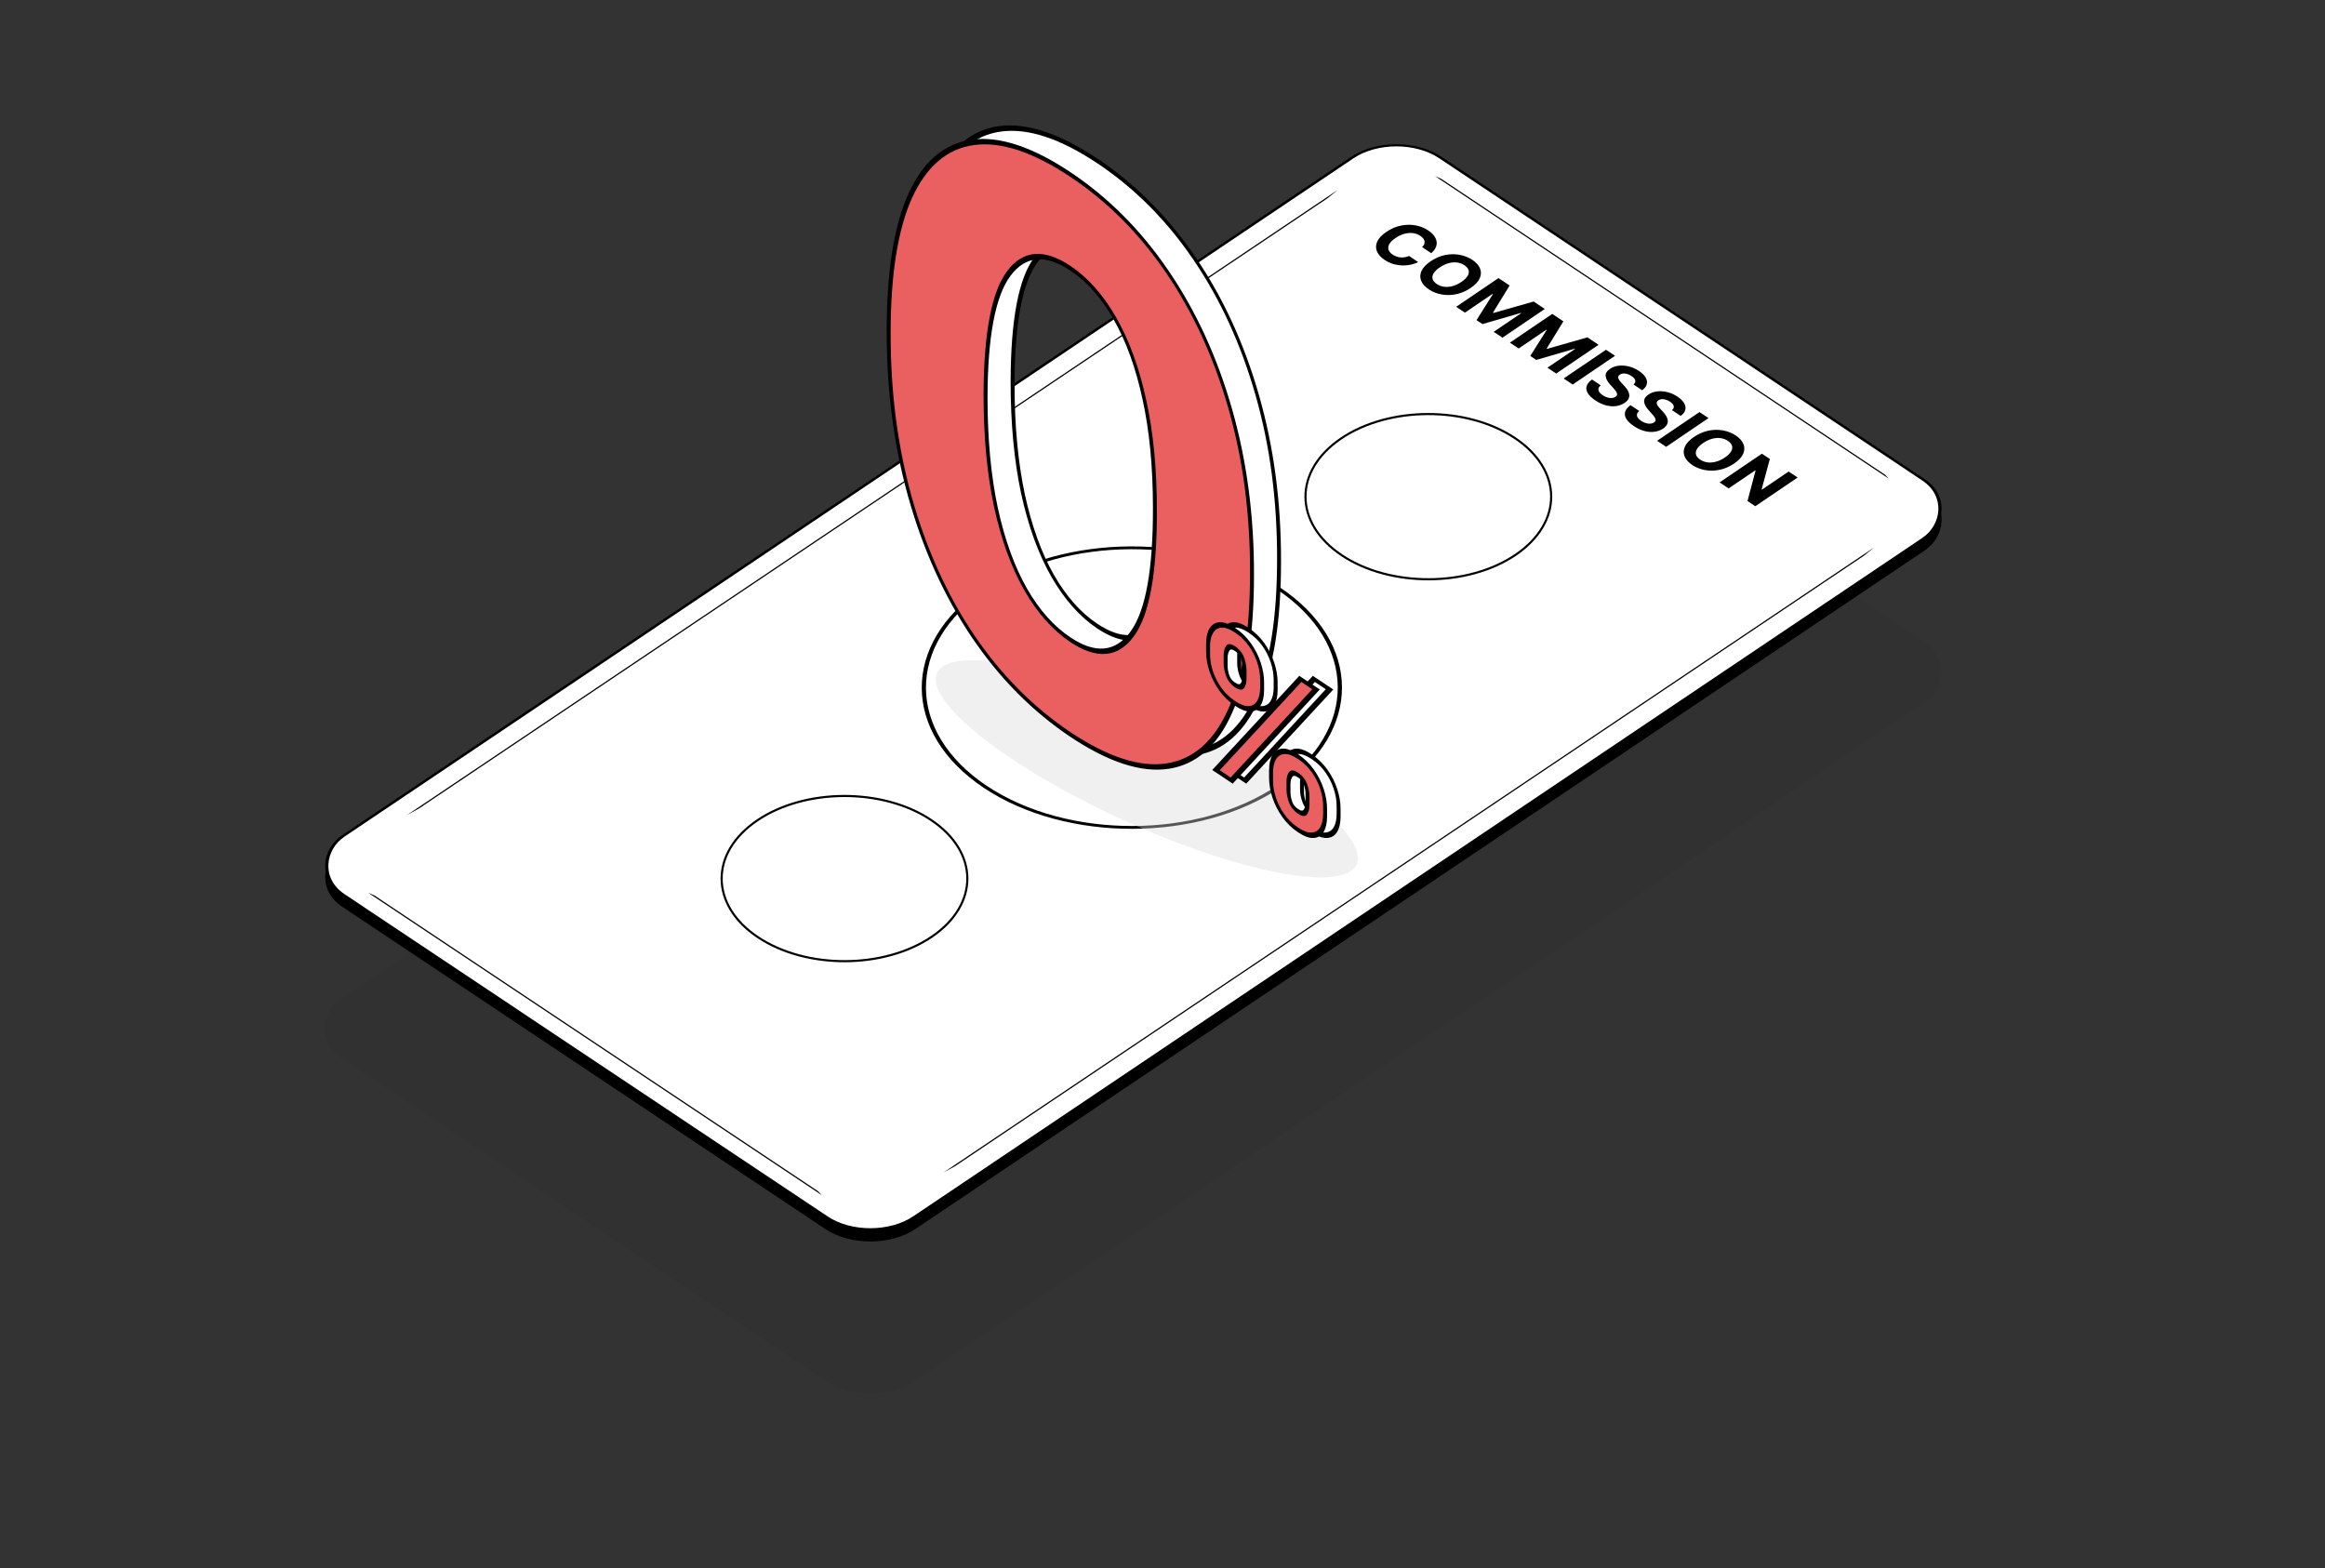 <svg width="344" height="232" viewBox="0 0 344 232" fill="none" xmlns="http://www.w3.org/2000/svg">
<rect x="0" y="0" width="344" height="232" fill="#333333" stroke="none"/>
<rect width="101.983" height="195.935" rx="8.03" transform="matrix(0.832 0.555 -0.83 0.558 206.578 42.813)" fill="black" fill-opacity="0.05"/>
<rect x="0" y="0.223" width="101.581" height="195.534" rx="7.829" transform="matrix(0.832 0.555 -0.83 0.558 206.764 20.468)" fill="black" stroke="black" stroke-width="0.402"/>
<rect x="0" y="0.223" width="101.581" height="195.534" rx="7.829" transform="matrix(0.832 0.555 -0.83 0.558 206.764 18.822)" fill="white" stroke="black" stroke-width="0.402"/>
<path d="M211.761 37.459L210.409 36.557C210.557 36.423 210.661 36.285 210.72 36.143C210.78 36 210.799 35.856 210.775 35.711C210.752 35.566 210.687 35.425 210.582 35.286C210.479 35.148 210.336 35.019 210.155 34.899C209.828 34.68 209.462 34.545 209.058 34.492C208.656 34.438 208.236 34.471 207.796 34.589C207.358 34.706 206.922 34.912 206.487 35.206C206.04 35.509 205.732 35.809 205.562 36.104C205.394 36.401 205.353 36.682 205.441 36.949C205.529 37.216 205.732 37.456 206.051 37.669C206.23 37.788 206.419 37.883 206.619 37.953C206.82 38.024 207.025 38.069 207.234 38.087C207.445 38.105 207.655 38.095 207.864 38.059C208.075 38.024 208.28 37.96 208.478 37.867L209.824 38.772C209.501 38.944 209.136 39.074 208.729 39.162C208.326 39.25 207.902 39.287 207.457 39.273C207.016 39.259 206.573 39.186 206.128 39.053C205.686 38.921 205.263 38.72 204.858 38.449C204.294 38.073 203.916 37.651 203.725 37.184C203.535 36.717 203.551 36.236 203.774 35.739C203.998 35.244 204.451 34.765 205.132 34.303C205.816 33.84 206.527 33.532 207.265 33.38C208.004 33.227 208.721 33.214 209.417 33.34C210.114 33.465 210.741 33.713 211.296 34.083C211.663 34.327 211.951 34.588 212.162 34.866C212.375 35.145 212.505 35.432 212.552 35.727C212.601 36.02 212.561 36.313 212.431 36.605C212.304 36.899 212.081 37.184 211.761 37.459ZM217.589 42.608C216.906 43.071 216.194 43.379 215.453 43.529C214.714 43.682 213.994 43.694 213.293 43.566C212.595 43.439 211.967 43.189 211.41 42.817C210.848 42.443 210.47 42.021 210.277 41.552C210.083 41.082 210.096 40.599 210.316 40.101C210.536 39.603 210.987 39.123 211.669 38.661C212.352 38.197 213.063 37.889 213.802 37.737C214.541 37.585 215.259 37.573 215.956 37.7C216.656 37.826 217.287 38.077 217.848 38.451C218.406 38.823 218.782 39.244 218.975 39.713C219.173 40.182 219.162 40.666 218.942 41.164C218.724 41.663 218.273 42.144 217.589 42.608ZM216.234 41.704C216.677 41.404 216.983 41.106 217.154 40.811C217.326 40.517 217.37 40.237 217.287 39.97C217.203 39.703 216.999 39.461 216.676 39.246C216.353 39.031 215.993 38.896 215.595 38.842C215.197 38.788 214.779 38.819 214.341 38.936C213.906 39.055 213.467 39.264 213.024 39.564C212.581 39.864 212.274 40.161 212.101 40.455C211.931 40.751 211.888 41.032 211.972 41.299C212.055 41.566 212.259 41.807 212.582 42.023C212.905 42.238 213.265 42.373 213.663 42.427C214.061 42.481 214.478 42.449 214.914 42.33C215.351 42.213 215.792 42.005 216.234 41.704ZM221.713 41.143L223.362 42.242L220.892 46.258L220.966 46.307L226.918 44.613L228.566 45.712L222.299 49.962L221.002 49.097L225.082 46.331L225.029 46.296L219.344 47.951L218.462 47.362L220.889 43.516L220.837 43.481L216.742 46.257L215.446 45.393L221.713 41.143ZM229.667 46.446L231.316 47.545L228.846 51.561L228.92 51.61L234.872 49.916L236.52 51.014L230.253 55.264L228.957 54.4L233.036 51.634L232.983 51.599L227.299 53.254L226.416 52.665L228.844 48.819L228.791 48.783L224.697 51.56L223.4 50.696L229.667 46.446ZM238.958 52.64L232.691 56.89L231.354 55.999L237.622 51.749L238.958 52.64ZM241.685 56.882C241.907 56.698 241.993 56.497 241.943 56.279C241.892 56.062 241.706 55.846 241.385 55.632C241.167 55.487 240.952 55.385 240.741 55.326C240.531 55.266 240.334 55.245 240.147 55.264C239.963 55.283 239.803 55.339 239.669 55.43C239.552 55.504 239.478 55.586 239.446 55.677C239.416 55.769 239.416 55.867 239.448 55.97C239.481 56.072 239.536 56.179 239.613 56.29C239.691 56.4 239.784 56.511 239.892 56.624L240.325 57.094C240.54 57.319 240.711 57.544 240.84 57.766C240.968 57.989 241.042 58.207 241.062 58.421C241.082 58.634 241.037 58.84 240.928 59.039C240.82 59.239 240.637 59.428 240.378 59.607C239.992 59.866 239.561 60.025 239.084 60.086C238.611 60.146 238.114 60.107 237.593 59.968C237.075 59.829 236.559 59.588 236.045 59.245C235.535 58.905 235.168 58.556 234.944 58.198C234.722 57.842 234.658 57.49 234.75 57.143C234.846 56.795 235.114 56.465 235.555 56.153L236.848 57.015C236.652 57.167 236.538 57.327 236.504 57.493C236.474 57.66 236.514 57.828 236.624 57.997C236.738 58.166 236.91 58.328 237.14 58.481C237.367 58.632 237.596 58.741 237.828 58.808C238.062 58.876 238.283 58.902 238.492 58.885C238.701 58.868 238.881 58.808 239.032 58.706C239.173 58.61 239.249 58.502 239.261 58.38C239.274 58.261 239.234 58.124 239.141 57.972C239.05 57.82 238.917 57.649 238.741 57.458L238.224 56.883C237.82 56.441 237.6 56.024 237.565 55.633C237.529 55.241 237.744 54.889 238.209 54.577C238.587 54.318 239.02 54.161 239.51 54.106C240.001 54.052 240.507 54.092 241.029 54.226C241.55 54.359 242.041 54.58 242.502 54.887C242.971 55.2 243.301 55.527 243.492 55.868C243.685 56.211 243.737 56.543 243.649 56.866C243.561 57.188 243.333 57.478 242.966 57.736L241.685 56.882ZM247.381 60.679C247.604 60.495 247.689 60.294 247.639 60.077C247.588 59.859 247.402 59.644 247.081 59.43C246.863 59.284 246.648 59.182 246.437 59.123C246.228 59.063 246.03 59.043 245.843 59.061C245.659 59.081 245.5 59.136 245.365 59.228C245.249 59.301 245.174 59.383 245.142 59.474C245.112 59.567 245.113 59.664 245.144 59.768C245.177 59.87 245.232 59.976 245.309 60.088C245.388 60.198 245.481 60.309 245.588 60.422L246.021 60.892C246.236 61.117 246.407 61.341 246.536 61.564C246.664 61.787 246.738 62.005 246.758 62.218C246.778 62.432 246.733 62.638 246.624 62.837C246.517 63.037 246.333 63.226 246.074 63.404C245.689 63.663 245.257 63.823 244.78 63.883C244.307 63.944 243.81 63.905 243.289 63.766C242.772 63.627 242.256 63.385 241.741 63.042C241.231 62.702 240.864 62.353 240.64 61.996C240.419 61.639 240.354 61.288 240.446 60.94C240.542 60.593 240.81 60.263 241.251 59.95L242.544 60.812C242.349 60.965 242.234 61.124 242.2 61.291C242.17 61.458 242.21 61.626 242.32 61.795C242.434 61.964 242.606 62.125 242.837 62.279C243.063 62.43 243.292 62.539 243.524 62.605C243.758 62.674 243.98 62.699 244.189 62.682C244.397 62.665 244.577 62.605 244.728 62.503C244.869 62.407 244.945 62.299 244.957 62.178C244.97 62.058 244.93 61.922 244.837 61.769C244.746 61.618 244.613 61.447 244.437 61.256L243.92 60.68C243.516 60.238 243.296 59.821 243.261 59.43C243.225 59.039 243.44 58.687 243.906 58.374C244.283 58.115 244.716 57.959 245.206 57.904C245.697 57.85 246.204 57.89 246.725 58.023C247.246 58.157 247.737 58.377 248.198 58.684C248.668 58.997 248.998 59.324 249.188 59.666C249.381 60.008 249.433 60.341 249.345 60.663C249.257 60.986 249.03 61.276 248.662 61.533L247.381 60.679ZM252.787 61.859L246.52 66.109L245.183 65.218L251.45 60.968L252.787 61.859ZM256.563 68.59C255.879 69.053 255.167 69.361 254.426 69.512C253.688 69.664 252.967 69.676 252.266 69.549C251.568 69.421 250.941 69.171 250.383 68.8C249.821 68.425 249.443 68.003 249.25 67.534C249.056 67.065 249.07 66.581 249.29 66.083C249.51 65.585 249.961 65.105 250.642 64.643C251.325 64.18 252.037 63.872 252.775 63.719C253.514 63.567 254.232 63.555 254.93 63.682C255.629 63.809 256.26 64.059 256.822 64.433C257.379 64.805 257.755 65.226 257.949 65.695C258.146 66.164 258.135 66.648 257.915 67.146C257.697 67.645 257.246 68.127 256.563 68.59ZM255.208 67.687C255.65 67.386 255.957 67.089 256.127 66.793C256.299 66.499 256.344 66.219 256.26 65.952C256.176 65.685 255.973 65.444 255.65 65.228C255.327 65.013 254.966 64.878 254.568 64.824C254.17 64.77 253.753 64.802 253.315 64.919C252.879 65.037 252.44 65.246 251.997 65.546C251.554 65.847 251.247 66.144 251.075 66.438C250.904 66.733 250.861 67.014 250.945 67.281C251.029 67.548 251.232 67.789 251.555 68.005C251.878 68.22 252.239 68.355 252.637 68.409C253.034 68.463 253.451 68.431 253.887 68.312C254.325 68.195 254.765 67.987 255.208 67.687ZM265.974 70.65L259.707 74.9L258.553 74.131L259.747 69.622L259.7 69.591L255.756 72.266L254.419 71.375L260.687 67.125L261.86 67.907L260.647 72.399L260.702 72.436L264.644 69.763L265.974 70.65Z" fill="black"/>
<path fill-rule="evenodd" clip-rule="evenodd" d="M60.237 120.579L61.964 119.635L196.383 29.353L197.961 28.077L197.88 28.131L60.31 120.529L60.237 120.579Z" fill="black"/>
<path fill-rule="evenodd" clip-rule="evenodd" d="M139.588 173.48L141.316 172.537L275.734 82.255L277.312 80.979L277.232 81.033L139.661 173.431L139.588 173.48Z" fill="black"/>
<path fill-rule="evenodd" clip-rule="evenodd" d="M279.621 70.712L279.46 70.82L279.461 70.821L279.622 70.712L279.621 70.712ZM279.457 70.818L279.38 70.767L212.393 26.109L212.312 26.055L213.26 26.471L278.91 70.238L279.457 70.818Z" fill="black"/>
<path fill-rule="evenodd" clip-rule="evenodd" d="M121.762 176.728L121.601 176.837L121.601 176.837L121.763 176.729L121.762 176.728ZM121.596 176.834L121.52 176.783L54.534 132.126L54.453 132.072L55.401 132.488L121.05 176.254L121.596 176.834Z" fill="black"/>
<path d="M224.24 82.089C217.173 86.882 205.664 86.914 198.534 82.161C191.405 77.408 191.355 69.67 198.423 64.877C205.49 60.085 216.999 60.053 224.129 64.805C231.258 69.558 231.308 77.296 224.24 82.089Z" fill="white" stroke="black" stroke-width="0.313"/>
<circle cx="26.5" cy="26.5" r="26.235" transform="matrix(0.833 0.555 -0.826 0.56 167.281 72.188)" fill="white" stroke="black" stroke-width="0.53"/>
<ellipse cx="33.91" cy="9.09" rx="33.91" ry="9.09" transform="matrix(0.899 0.439 -0.743 0.665 145.953 92.808)" fill="#D9D9D9" fill-opacity="0.4"/>
<path d="M137.858 138.597C130.79 143.389 119.281 143.422 112.151 138.669C105.022 133.916 104.972 126.178 112.04 121.385C119.108 116.592 130.617 116.56 137.746 121.313C144.875 126.066 144.925 133.804 137.858 138.597Z" fill="white" stroke="black" stroke-width="0.313"/>
<path d="M162.365 106.668C156.775 102.915 151.965 98.055 147.934 92.087C143.926 86.133 140.838 79.322 138.671 71.653C136.526 63.999 135.465 55.804 135.486 47.069C135.486 38.345 136.559 31.625 138.704 26.909C140.871 22.208 143.958 19.592 147.967 19.061C151.997 18.519 156.797 20.104 162.365 23.817C167.934 27.529 172.723 32.336 176.731 38.237C180.761 44.154 183.86 50.907 186.027 58.497C188.194 66.061 189.266 74.198 189.244 82.908C189.244 91.684 188.161 98.462 185.994 103.241C183.849 108.035 180.772 110.736 176.764 111.345C172.755 111.954 167.956 110.395 162.365 106.668ZM162.365 92.645C166.179 95.187 169.223 94.912 171.498 91.819C173.774 88.727 174.9 82.564 174.879 73.331C174.879 67.263 174.359 61.864 173.319 57.134C172.3 52.419 170.848 48.417 168.963 45.129C167.1 41.856 164.901 39.374 162.365 37.684C158.573 35.156 155.54 35.412 153.265 38.453C150.99 41.493 149.841 47.55 149.82 56.624C149.82 62.77 150.329 68.24 151.347 73.034C152.387 77.816 153.85 81.863 155.735 85.177C157.62 88.466 159.83 90.954 162.365 92.645Z" fill="white"/>
<path d="M162.365 106.668L162.364 107.017L162.365 107.018V106.668ZM147.934 92.087L147.771 92.266L147.771 92.267L147.934 92.087ZM138.671 71.653L138.402 71.608L138.403 71.609L138.671 71.653ZM135.486 47.069L135.777 47.264V47.263L135.486 47.069ZM138.704 26.909L138.436 26.594L138.435 26.595L138.704 26.909ZM147.967 19.061L148.128 19.46L148.129 19.46L147.967 19.061ZM176.731 38.237L176.569 38.42L176.57 38.421L176.731 38.237ZM186.027 58.497L185.759 58.455L185.759 58.455L186.027 58.497ZM189.244 82.908L188.953 82.713V82.714L189.244 82.908ZM185.994 103.241L185.726 102.927L185.725 102.928L185.994 103.241ZM176.764 111.345L176.928 111.744L176.764 111.345ZM171.498 91.819L171.749 92.165L171.498 91.819ZM174.879 73.331L174.587 73.136V73.137L174.879 73.331ZM173.319 57.134L173.04 57.05L173.04 57.052L173.319 57.134ZM168.963 45.129L168.768 45.258L168.769 45.26L168.963 45.129ZM153.265 38.453L153.015 38.106L153.265 38.453ZM149.82 56.624L149.528 56.429V56.43L149.82 56.624ZM151.347 73.034L151.068 72.947L151.069 72.95L151.347 73.034ZM155.735 85.177L155.539 85.306L155.541 85.308L155.735 85.177ZM162.366 106.319C156.825 102.599 152.073 97.793 148.098 91.906L147.771 92.267C151.856 98.317 156.725 103.231 162.364 107.017L162.366 106.319ZM148.098 91.906C144.143 86.032 141.089 79.301 138.94 71.697L138.403 71.609C140.588 79.342 143.708 86.233 147.771 92.266L148.098 91.906ZM138.94 71.699C136.814 64.111 135.756 55.967 135.777 47.264L135.195 46.874C135.173 55.642 136.239 63.888 138.402 71.608L138.94 71.699ZM135.777 47.263C135.777 38.572 136.846 31.898 138.972 27.224L138.435 26.595C136.271 31.352 135.195 38.118 135.195 46.875L135.777 47.263ZM138.972 27.225C141.12 22.564 144.174 19.984 148.128 19.46L147.806 18.662C143.743 19.2 140.621 21.852 138.436 26.594L138.972 27.225ZM148.129 19.46C152.104 18.925 156.845 20.486 162.365 24.166V23.466C156.748 19.722 151.89 18.113 147.805 18.662L148.129 19.46ZM162.365 24.166C167.885 27.846 172.616 32.6 176.569 38.42L176.893 38.055C172.83 32.072 167.983 27.211 162.365 23.466V24.166ZM176.57 38.421C180.546 44.258 183.611 50.931 185.759 58.455L186.295 58.539C184.109 50.883 180.977 44.049 176.893 38.054L176.57 38.421ZM185.759 58.455C187.906 65.952 188.975 74.036 188.953 82.713L189.536 83.103C189.557 74.36 188.481 66.171 186.295 58.539L185.759 58.455ZM188.953 82.714C188.953 91.457 187.874 98.189 185.726 102.927L186.263 103.555C188.448 98.735 189.536 91.911 189.536 83.102L188.953 82.714ZM185.725 102.928C183.598 107.681 180.555 110.346 176.6 110.947L176.928 111.744C180.99 111.127 184.1 108.389 186.263 103.554L185.725 102.928ZM176.6 110.947C172.647 111.547 167.906 110.012 162.365 106.318V107.018C168.005 110.778 172.864 112.361 176.928 111.744L176.6 110.947ZM162.365 92.995C166.301 95.618 169.432 95.314 171.749 92.165L171.248 91.474C169.015 94.509 166.057 94.756 162.365 92.295V92.995ZM171.749 92.165C174.064 89.018 175.192 82.78 175.17 73.524L174.587 73.137C174.609 82.347 173.483 88.435 171.248 91.474L171.749 92.165ZM175.17 73.525C175.17 67.436 174.648 61.998 173.597 57.216L173.04 57.052C174.069 61.73 174.587 67.09 174.587 73.136L175.17 73.525ZM173.597 57.218C172.569 52.458 171.095 48.377 169.158 44.998L168.769 45.26C170.602 48.457 172.031 52.38 173.04 57.05L173.597 57.218ZM169.159 45C167.241 41.632 164.972 39.072 162.365 37.334V38.034C164.829 39.676 166.958 42.079 168.768 45.258L169.159 45ZM162.365 37.334C158.453 34.725 155.333 35.009 153.015 38.106L153.515 38.799C155.747 35.815 158.694 35.586 162.365 38.034V37.334ZM153.015 38.106C150.7 41.2 149.55 47.332 149.528 56.429L150.111 56.82C150.132 47.769 151.279 41.786 153.515 38.799L153.015 38.106ZM149.528 56.43C149.528 62.597 150.039 68.104 151.068 72.947L151.626 73.12C150.619 68.376 150.111 62.944 150.111 56.819L149.528 56.43ZM151.069 72.95C152.118 77.776 153.603 81.902 155.539 85.306L155.931 85.049C154.097 81.825 152.656 77.855 151.626 73.117L151.069 72.95ZM155.541 85.308C157.479 88.69 159.759 91.257 162.365 92.995V92.295C159.902 90.652 157.761 88.241 155.929 85.046L155.541 85.308Z" fill="black"/>
<path d="M158.365 108.668C152.775 104.915 147.965 100.055 143.934 94.087C139.926 88.133 136.838 81.322 134.671 73.653C132.526 65.999 131.465 57.804 131.486 49.069C131.486 40.345 132.559 33.625 134.704 28.909C136.871 24.208 139.958 21.592 143.967 21.061C147.997 20.519 152.797 22.104 158.365 25.817C163.934 29.529 168.723 34.336 172.731 40.237C176.761 46.154 179.86 52.907 182.027 60.497C184.194 68.061 185.266 76.198 185.244 84.908C185.244 93.684 184.161 100.462 181.994 105.241C179.849 110.035 176.772 112.736 172.764 113.345C168.755 113.954 163.956 112.395 158.365 108.668ZM158.365 94.645C162.179 97.187 165.223 96.912 167.498 93.819C169.774 90.727 170.9 84.564 170.879 75.331C170.879 69.263 170.359 63.864 169.319 59.134C168.3 54.419 166.848 50.417 164.963 47.129C163.1 43.856 160.901 41.374 158.365 39.684C154.573 37.156 151.54 37.412 149.265 40.453C146.99 43.493 145.841 49.55 145.82 58.624C145.82 64.77 146.329 70.24 147.347 75.034C148.387 79.816 149.85 83.863 151.735 87.177C153.62 90.466 155.83 92.954 158.365 94.645Z" fill="#EA5F5F"/>
<path d="M158.365 108.668L158.364 109.017L158.365 109.018V108.668ZM143.934 94.087L143.771 94.266L143.771 94.267L143.934 94.087ZM134.671 73.653L134.402 73.608L134.403 73.609L134.671 73.653ZM131.486 49.069L131.777 49.264V49.263L131.486 49.069ZM134.704 28.909L134.436 28.594L134.435 28.595L134.704 28.909ZM143.967 21.061L144.128 21.46L144.129 21.46L143.967 21.061ZM172.731 40.237L172.569 40.42L172.57 40.421L172.731 40.237ZM182.027 60.497L181.759 60.455L181.759 60.455L182.027 60.497ZM185.244 84.908L184.953 84.713V84.714L185.244 84.908ZM181.994 105.241L181.726 104.927L181.725 104.928L181.994 105.241ZM172.764 113.345L172.928 113.744L172.764 113.345ZM167.498 93.819L167.749 94.165L167.498 93.819ZM170.879 75.331L170.587 75.136V75.137L170.879 75.331ZM169.319 59.134L169.04 59.05L169.04 59.052L169.319 59.134ZM164.963 47.129L164.768 47.258L164.769 47.26L164.963 47.129ZM149.265 40.453L149.015 40.106L149.265 40.453ZM145.82 58.624L145.528 58.429V58.43L145.82 58.624ZM147.347 75.034L147.068 74.947L147.069 74.95L147.347 75.034ZM151.735 87.177L151.539 87.306L151.541 87.308L151.735 87.177ZM158.366 108.319C152.825 104.599 148.073 99.793 144.098 93.906L143.771 94.267C147.856 100.317 152.725 105.231 158.364 109.017L158.366 108.319ZM144.098 93.906C140.143 88.032 137.089 81.301 134.94 73.697L134.403 73.609C136.588 81.342 139.708 88.233 143.771 94.266L144.098 93.906ZM134.94 73.699C132.814 66.111 131.756 57.967 131.777 49.264L131.195 48.874C131.173 57.642 132.239 65.888 134.402 73.608L134.94 73.699ZM131.777 49.263C131.777 40.572 132.846 33.898 134.972 29.224L134.435 28.595C132.271 33.352 131.195 40.118 131.195 48.875L131.777 49.263ZM134.972 29.225C137.12 24.564 140.174 21.984 144.128 21.46L143.806 20.662C139.743 21.2 136.621 23.852 134.436 28.594L134.972 29.225ZM144.129 21.46C148.104 20.925 152.845 22.486 158.365 26.166V25.466C152.748 21.722 147.89 20.113 143.805 20.662L144.129 21.46ZM158.365 26.166C163.885 29.846 168.616 34.6 172.569 40.42L172.893 40.055C168.83 34.072 163.983 29.211 158.365 25.466V26.166ZM172.57 40.421C176.546 46.258 179.611 52.931 181.759 60.455L182.295 60.539C180.109 52.883 176.977 46.049 172.893 40.054L172.57 40.421ZM181.759 60.455C183.906 67.952 184.975 76.036 184.953 84.713L185.536 85.103C185.557 76.36 184.481 68.171 182.295 60.539L181.759 60.455ZM184.953 84.714C184.953 93.457 183.874 100.188 181.726 104.927L182.263 105.555C184.448 100.735 185.536 93.911 185.536 85.102L184.953 84.714ZM181.725 104.928C179.598 109.681 176.555 112.346 172.6 112.947L172.928 113.744C176.99 113.127 180.1 110.389 182.263 105.554L181.725 104.928ZM172.6 112.947C168.647 113.547 163.906 112.012 158.365 108.318V109.018C164.005 112.778 168.864 114.361 172.928 113.744L172.6 112.947ZM158.365 94.995C162.301 97.618 165.432 97.314 167.749 94.165L167.248 93.474C165.015 96.509 162.057 96.756 158.365 94.295V94.995ZM167.749 94.165C170.064 91.018 171.192 84.78 171.17 75.524L170.587 75.137C170.609 84.347 169.483 90.435 167.248 93.474L167.749 94.165ZM171.17 75.525C171.17 69.436 170.648 63.998 169.597 59.216L169.04 59.052C170.069 63.73 170.587 69.09 170.587 75.136L171.17 75.525ZM169.597 59.218C168.569 54.458 167.095 50.377 165.158 46.998L164.769 47.26C166.602 50.457 168.031 54.38 169.04 59.05L169.597 59.218ZM165.159 47C163.241 43.632 160.972 41.072 158.365 39.334V40.034C160.829 41.676 162.958 44.079 164.768 47.258L165.159 47ZM158.365 39.334C154.453 36.725 151.333 37.009 149.015 40.106L149.515 40.799C151.747 37.815 154.694 37.586 158.365 40.034V39.334ZM149.015 40.106C146.7 43.2 145.55 49.332 145.528 58.429L146.111 58.82C146.132 49.769 147.279 43.786 149.515 40.799L149.015 40.106ZM145.528 58.43C145.528 64.597 146.039 70.104 147.068 74.947L147.626 75.12C146.619 70.376 146.111 64.944 146.111 58.819L145.528 58.43ZM147.069 74.95C148.118 79.776 149.603 83.902 151.539 87.306L151.931 87.049C150.097 83.825 148.656 79.855 147.626 75.117L147.069 74.95ZM151.541 87.308C153.479 90.69 155.759 93.257 158.365 94.995V94.295C155.902 92.652 153.761 90.241 151.929 87.046L151.541 87.308Z" fill="black"/>
<path d="M190.06 115.282V114.132C190.06 113.258 190.214 112.558 190.521 112.032C190.834 111.502 191.286 111.214 191.877 111.167C192.474 111.118 193.201 111.379 194.058 111.95C194.927 112.529 195.656 113.236 196.247 114.07C196.844 114.908 197.293 115.797 197.595 116.737C197.902 117.673 198.056 118.582 198.056 119.462V120.613C198.056 121.486 197.902 122.19 197.595 122.724C197.287 123.251 196.835 123.535 196.238 123.577C195.642 123.627 194.915 123.366 194.058 122.795C193.189 122.216 192.459 121.506 191.868 120.664C191.277 119.83 190.828 118.944 190.521 118.008C190.214 117.065 190.06 116.156 190.06 115.282ZM192.64 115.852V117.002C192.64 117.506 192.74 118.049 192.941 118.631C193.148 119.216 193.52 119.688 194.058 120.046C194.596 120.405 194.962 120.429 195.157 120.119C195.358 119.812 195.458 119.4 195.458 118.881V117.731C195.458 117.212 195.364 116.666 195.175 116.093C194.986 115.519 194.613 115.047 194.058 114.677C193.526 114.322 193.157 114.3 192.95 114.61C192.743 114.919 192.64 115.333 192.64 115.852ZM180.744 96.586V95.435C180.744 94.555 180.9 93.853 181.214 93.33C181.527 92.8 181.979 92.512 182.57 92.466C183.167 92.423 183.888 92.684 184.733 93.247C185.607 93.83 186.34 94.539 186.931 95.373C187.522 96.208 187.971 97.097 188.278 98.04C188.586 98.976 188.739 99.885 188.739 100.766V101.916C188.739 102.797 188.583 103.499 188.27 104.021C187.962 104.548 187.51 104.833 186.913 104.875C186.322 104.914 185.595 104.646 184.733 104.071C183.87 103.496 183.14 102.789 182.543 101.951C181.952 101.11 181.503 100.224 181.196 99.295C180.895 98.362 180.744 97.459 180.744 96.586ZM183.341 97.167V98.317C183.341 98.836 183.441 99.382 183.642 99.956C183.849 100.535 184.213 100.997 184.733 101.344C185.276 101.706 185.646 101.732 185.841 101.422C186.042 101.116 186.142 100.703 186.142 100.185V99.034C186.142 98.516 186.048 97.97 185.858 97.396C185.669 96.823 185.294 96.349 184.733 95.975C184.207 95.624 183.843 95.609 183.642 95.93C183.441 96.25 183.341 96.662 183.341 97.167ZM181.914 113.943L194.395 100.445L196.717 101.993L184.236 115.491L181.914 113.943Z" fill="white"/>
<path d="M190.521 112.032L190.262 111.7L190.261 111.7L190.521 112.032ZM191.877 111.167L192.031 111.567L192.031 111.567L191.877 111.167ZM196.247 114.07L196.094 114.265L196.095 114.267L196.247 114.07ZM197.595 116.737L197.333 116.716L197.335 116.721L197.595 116.737ZM197.595 122.724L197.855 123.055L197.855 123.054L197.595 122.724ZM196.238 123.577L196.086 123.178L196.084 123.178L196.238 123.577ZM191.868 120.664L192.024 120.471L192.022 120.469L191.868 120.664ZM190.521 118.008L190.261 117.991L190.261 117.993L190.521 118.008ZM192.941 118.631L192.685 118.626L192.686 118.631L192.941 118.631ZM195.157 120.119L194.902 119.78L194.9 119.783L195.157 120.119ZM195.175 116.093L194.915 116.078L195.175 116.093ZM192.95 114.61L192.695 114.27L192.95 114.61ZM181.214 93.33L181.473 93.663L181.473 93.662L181.214 93.33ZM182.57 92.466L182.417 92.066L182.416 92.066L182.57 92.466ZM186.931 95.373L186.778 95.568L186.931 95.373ZM188.278 98.04L188.018 98.023L188.018 98.024L188.278 98.04ZM188.27 104.021L188.011 103.689L188.01 103.69L188.27 104.021ZM186.913 104.875L187.065 105.275L187.066 105.275L186.913 104.875ZM182.543 101.951L182.388 102.144L182.391 102.148L182.543 101.951ZM181.196 99.295L180.935 99.276L180.936 99.281L181.196 99.295ZM183.642 99.956L183.387 99.954L183.389 99.959L183.642 99.956ZM185.841 101.422L185.585 101.083L185.584 101.086L185.841 101.422ZM185.858 97.396L186.118 97.411L185.858 97.396ZM183.642 95.93L183.9 96.265L183.9 96.265L183.642 95.93ZM181.914 113.943L181.674 113.584L181.36 113.924L181.914 114.293V113.943ZM194.395 100.445V100.095L194.241 99.993L194.155 100.087L194.395 100.445ZM196.717 101.993L196.957 102.351L197.271 102.012L196.717 101.643V101.993ZM184.236 115.491V115.841L184.39 115.943L184.476 115.849L184.236 115.491ZM190.351 115.477V114.326L189.769 113.938V115.088L190.351 115.477ZM190.351 114.326C190.351 113.504 190.496 112.852 190.781 112.363L190.261 111.7C189.932 112.265 189.769 113.013 189.769 113.938L190.351 114.326ZM190.78 112.363C191.069 111.875 191.485 111.61 192.031 111.567L191.724 110.767C191.088 110.817 190.599 111.129 190.262 111.7L190.78 112.363ZM192.031 111.567C192.573 111.522 193.244 111.757 194.058 112.3V111.6C193.158 111 192.375 110.713 191.723 110.767L192.031 111.567ZM194.058 112.3C194.886 112.852 195.559 113.51 196.094 114.265L196.401 113.875C195.753 112.961 194.967 112.206 194.058 111.6V112.3ZM196.095 114.267C196.646 115.04 197.057 115.854 197.333 116.716L197.856 116.757C197.53 115.74 197.042 114.776 196.4 113.873L196.095 114.267ZM197.335 116.721C197.62 117.59 197.764 118.438 197.764 119.268L198.347 119.656C198.347 118.725 198.184 117.756 197.855 116.752L197.335 116.721ZM197.764 119.268V120.419L198.347 120.807V119.656L197.764 119.268ZM197.764 120.419C197.764 121.241 197.62 121.897 197.334 122.394L197.855 123.054C198.184 122.483 198.347 121.732 198.347 120.807L197.764 120.419ZM197.335 122.393C197.052 122.877 196.638 123.138 196.086 123.178L196.391 123.977C197.032 123.932 197.522 123.624 197.855 123.055L197.335 122.393ZM196.084 123.178C195.543 123.223 194.872 122.988 194.058 122.445V123.145C194.957 123.745 195.74 124.031 196.393 123.977L196.084 123.178ZM194.058 122.445C193.231 121.894 192.558 121.232 192.024 120.471L191.713 120.857C192.361 121.779 193.148 122.538 194.058 123.145V122.445ZM192.022 120.469C191.475 119.698 191.064 118.885 190.781 118.024L190.261 117.993C190.593 119.004 191.079 119.962 191.715 120.859L192.022 120.469ZM190.781 118.025C190.496 117.147 190.351 116.299 190.351 115.477L189.769 115.088C189.769 116.013 189.932 116.982 190.261 117.991L190.781 118.025ZM192.348 115.657V116.808L192.931 117.196V116.046L192.348 115.657ZM192.348 116.808C192.348 117.371 192.461 117.979 192.685 118.626L193.197 118.635C193.019 118.12 192.931 117.642 192.931 117.196L192.348 116.808ZM192.686 118.631C192.959 119.401 193.447 119.989 194.058 120.396V119.696C193.593 119.387 193.337 119.031 193.196 118.63L192.686 118.631ZM194.058 120.396C194.666 120.802 195.153 120.87 195.414 120.454L194.9 119.783C194.771 119.988 194.525 120.008 194.058 119.696V120.396ZM195.412 120.457C195.638 120.114 195.75 119.651 195.75 119.075L195.167 118.687C195.167 119.149 195.078 119.511 194.902 119.78L195.412 120.457ZM195.75 119.075V117.925L195.167 117.537V118.687L195.75 119.075ZM195.75 117.925C195.75 117.353 195.645 116.746 195.434 116.107L194.915 116.078C195.083 116.587 195.167 117.071 195.167 117.537L195.75 117.925ZM195.434 116.107C195.179 115.333 194.681 114.742 194.058 114.327V115.027C194.546 115.352 194.792 115.706 194.915 116.078L195.434 116.107ZM194.058 114.327C193.451 113.923 192.967 113.863 192.695 114.27L193.204 114.949C193.346 114.737 193.601 114.722 194.058 115.027V114.327ZM192.695 114.27C192.464 114.616 192.348 115.08 192.348 115.657L192.931 116.046C192.931 115.586 193.022 115.222 193.204 114.949L192.695 114.27ZM181.035 96.78V95.629L180.453 95.241V96.392L181.035 96.78ZM181.035 95.629C181.035 94.8 181.182 94.148 181.473 93.663L180.955 92.997C180.619 93.558 180.453 94.309 180.453 95.241L181.035 95.629ZM181.473 93.662C181.762 93.173 182.177 92.909 182.723 92.866L182.416 92.066C181.781 92.116 181.292 92.427 180.954 92.998L181.473 93.662ZM182.722 92.866C183.265 92.827 183.93 93.062 184.733 93.597V92.897C183.845 92.305 183.069 92.02 182.417 92.066L182.722 92.866ZM184.733 93.597C185.567 94.153 186.243 94.814 186.778 95.568L187.084 95.178C186.437 94.264 185.648 93.507 184.733 92.897V93.597ZM186.778 95.568C187.323 96.339 187.735 97.154 188.018 98.023L188.539 98.057C188.207 97.039 187.721 96.076 187.084 95.178L186.778 95.568ZM188.018 98.024C188.304 98.894 188.448 99.741 188.448 100.571L189.031 100.96C189.031 100.028 188.868 99.059 188.538 98.056L188.018 98.024ZM188.448 100.571V101.722L189.031 102.11V100.96L188.448 100.571ZM188.448 101.722C188.448 102.551 188.301 103.204 188.011 103.689L188.528 104.354C188.864 103.793 189.031 103.043 189.031 102.11L188.448 101.722ZM188.01 103.69C187.727 104.174 187.313 104.436 186.761 104.475L187.066 105.275C187.707 105.229 188.197 104.922 188.529 104.352L188.01 103.69ZM186.762 104.475C186.226 104.511 185.555 104.269 184.733 103.721V104.421C185.636 105.023 186.418 105.318 187.065 105.275L186.762 104.475ZM184.733 103.721C183.911 103.173 183.237 102.515 182.696 101.754L182.391 102.148C183.043 103.064 183.829 103.818 184.733 104.421V103.721ZM182.698 101.758C182.15 100.978 181.738 100.164 181.455 99.309L180.936 99.281C181.268 100.285 181.754 101.241 182.388 102.144L182.698 101.758ZM181.457 99.314C181.177 98.447 181.035 97.604 181.035 96.78L180.453 96.392C180.453 97.315 180.612 98.278 180.935 99.276L181.457 99.314ZM183.05 96.973V98.123L183.632 98.511V97.361L183.05 96.973ZM183.05 98.123C183.05 98.698 183.162 99.311 183.387 99.954L183.898 99.958C183.721 99.454 183.632 98.973 183.632 98.511L183.05 98.123ZM183.389 99.959C183.66 100.718 184.137 101.297 184.733 101.694V100.994C184.289 100.698 184.038 100.351 183.896 99.954L183.389 99.959ZM184.733 101.694C185.345 102.102 185.836 102.174 186.098 101.758L185.584 101.086C185.455 101.291 185.208 101.31 184.733 100.994V101.694ZM186.096 101.761C186.321 101.417 186.433 100.954 186.433 100.379L185.851 99.991C185.851 100.452 185.762 100.814 185.585 101.083L186.096 101.761ZM186.433 100.379V99.228L185.851 98.84V99.991L186.433 100.379ZM186.433 99.228C186.433 98.657 186.329 98.049 186.118 97.411L185.599 97.382C185.766 97.89 185.851 98.375 185.851 98.84L186.433 99.228ZM186.118 97.411C185.862 96.635 185.36 96.043 184.733 95.624V96.325C185.228 96.655 185.477 97.011 185.599 97.382L186.118 97.411ZM184.733 95.624C184.128 95.222 183.649 95.173 183.385 95.594L183.9 96.265C184.038 96.045 184.285 96.026 184.733 96.325V95.624ZM183.385 95.594C183.162 95.949 183.05 96.41 183.05 96.973L183.632 97.361C183.632 96.915 183.721 96.551 183.9 96.265L183.385 95.594ZM182.154 114.301L194.635 100.803L194.155 100.087L181.674 113.584L182.154 114.301ZM194.395 100.795L196.717 102.343V101.643L194.395 100.095V100.795ZM196.477 101.635L183.996 115.133L184.476 115.849L196.957 102.351L196.477 101.635ZM184.236 115.141L181.914 113.593V114.293L184.236 115.841V115.141Z" fill="black"/>
<path d="M188.06 115.282V114.132C188.06 113.258 188.214 112.558 188.521 112.032C188.834 111.502 189.286 111.214 189.877 111.167C190.474 111.118 191.201 111.379 192.058 111.95C192.927 112.529 193.656 113.236 194.247 114.07C194.844 114.908 195.293 115.797 195.595 116.737C195.902 117.673 196.056 118.582 196.056 119.462V120.613C196.056 121.486 195.902 122.19 195.595 122.724C195.287 123.251 194.835 123.535 194.238 123.577C193.642 123.627 192.915 123.366 192.058 122.795C191.189 122.216 190.459 121.506 189.868 120.664C189.277 119.83 188.828 118.944 188.521 118.008C188.214 117.065 188.06 116.156 188.06 115.282ZM190.64 115.852V117.002C190.64 117.506 190.74 118.049 190.941 118.631C191.148 119.216 191.52 119.688 192.058 120.046C192.596 120.405 192.962 120.429 193.157 120.119C193.358 119.812 193.458 119.4 193.458 118.881V117.731C193.458 117.212 193.364 116.666 193.175 116.093C192.986 115.519 192.613 115.047 192.058 114.677C191.526 114.322 191.157 114.3 190.95 114.61C190.743 114.919 190.64 115.333 190.64 115.852ZM178.744 96.586V95.435C178.744 94.555 178.9 93.853 179.214 93.33C179.527 92.8 179.979 92.512 180.57 92.466C181.167 92.423 181.888 92.684 182.733 93.247C183.607 93.83 184.34 94.539 184.931 95.373C185.522 96.208 185.971 97.097 186.278 98.04C186.586 98.976 186.739 99.885 186.739 100.766V101.916C186.739 102.797 186.583 103.499 186.27 104.021C185.962 104.548 185.51 104.833 184.913 104.875C184.322 104.914 183.595 104.646 182.733 104.071C181.87 103.496 181.14 102.789 180.543 101.951C179.952 101.11 179.503 100.224 179.196 99.295C178.895 98.362 178.744 97.459 178.744 96.586ZM181.341 97.167V98.317C181.341 98.836 181.441 99.382 181.642 99.956C181.849 100.535 182.213 100.997 182.733 101.344C183.276 101.706 183.646 101.732 183.841 101.422C184.042 101.116 184.142 100.703 184.142 100.185V99.034C184.142 98.516 184.048 97.97 183.858 97.396C183.669 96.823 183.294 96.349 182.733 95.975C182.207 95.624 181.843 95.609 181.642 95.93C181.441 96.25 181.341 96.662 181.341 97.167ZM179.914 113.943L192.395 100.445L194.717 101.993L182.236 115.491L179.914 113.943Z" fill="#EA5F5F"/>
<path d="M188.521 112.032L188.262 111.7L188.261 111.7L188.521 112.032ZM189.877 111.167L190.031 111.567L190.031 111.567L189.877 111.167ZM194.247 114.07L194.094 114.265L194.095 114.267L194.247 114.07ZM195.595 116.737L195.333 116.716L195.335 116.721L195.595 116.737ZM195.595 122.724L195.855 123.055L195.855 123.054L195.595 122.724ZM194.238 123.577L194.086 123.178L194.084 123.178L194.238 123.577ZM189.868 120.664L190.024 120.471L190.022 120.469L189.868 120.664ZM188.521 118.008L188.261 117.991L188.261 117.993L188.521 118.008ZM190.941 118.631L190.685 118.626L190.686 118.631L190.941 118.631ZM193.157 120.119L192.902 119.78L192.9 119.783L193.157 120.119ZM193.175 116.093L192.915 116.078L193.175 116.093ZM190.95 114.61L190.695 114.27L190.95 114.61ZM179.214 93.33L179.473 93.663L179.473 93.662L179.214 93.33ZM180.57 92.466L180.417 92.066L180.416 92.066L180.57 92.466ZM184.931 95.373L184.778 95.568L184.931 95.373ZM186.278 98.04L186.018 98.023L186.018 98.024L186.278 98.04ZM186.27 104.021L186.011 103.689L186.01 103.69L186.27 104.021ZM184.913 104.875L185.065 105.275L185.066 105.275L184.913 104.875ZM180.543 101.951L180.388 102.144L180.391 102.148L180.543 101.951ZM179.196 99.295L178.935 99.276L178.936 99.281L179.196 99.295ZM181.642 99.956L181.387 99.954L181.389 99.959L181.642 99.956ZM183.841 101.422L183.585 101.083L183.584 101.086L183.841 101.422ZM183.858 97.396L184.118 97.411L183.858 97.396ZM181.642 95.93L181.9 96.265L181.9 96.265L181.642 95.93ZM179.914 113.943L179.674 113.584L179.36 113.924L179.914 114.293V113.943ZM192.395 100.445V100.095L192.241 99.993L192.155 100.087L192.395 100.445ZM194.717 101.993L194.957 102.351L195.271 102.012L194.717 101.643V101.993ZM182.236 115.491V115.841L182.39 115.943L182.476 115.849L182.236 115.491ZM188.351 115.477V114.326L187.769 113.938V115.088L188.351 115.477ZM188.351 114.326C188.351 113.504 188.496 112.852 188.781 112.363L188.261 111.7C187.932 112.265 187.769 113.013 187.769 113.938L188.351 114.326ZM188.78 112.363C189.069 111.875 189.485 111.61 190.031 111.567L189.724 110.767C189.088 110.817 188.599 111.129 188.262 111.7L188.78 112.363ZM190.031 111.567C190.573 111.522 191.244 111.757 192.058 112.3V111.6C191.158 111 190.375 110.713 189.723 110.767L190.031 111.567ZM192.058 112.3C192.886 112.852 193.559 113.51 194.094 114.265L194.401 113.875C193.753 112.961 192.967 112.206 192.058 111.6V112.3ZM194.095 114.267C194.646 115.04 195.057 115.854 195.333 116.716L195.856 116.757C195.53 115.74 195.042 114.776 194.4 113.873L194.095 114.267ZM195.335 116.721C195.62 117.59 195.764 118.438 195.764 119.268L196.347 119.656C196.347 118.725 196.184 117.756 195.855 116.752L195.335 116.721ZM195.764 119.268V120.419L196.347 120.807V119.656L195.764 119.268ZM195.764 120.419C195.764 121.241 195.62 121.897 195.334 122.394L195.855 123.054C196.184 122.483 196.347 121.732 196.347 120.807L195.764 120.419ZM195.335 122.393C195.052 122.877 194.638 123.138 194.086 123.178L194.391 123.977C195.032 123.932 195.522 123.624 195.855 123.055L195.335 122.393ZM194.084 123.178C193.543 123.223 192.872 122.988 192.058 122.445V123.145C192.957 123.745 193.74 124.031 194.393 123.977L194.084 123.178ZM192.058 122.445C191.231 121.894 190.558 121.232 190.024 120.471L189.713 120.857C190.361 121.779 191.148 122.538 192.058 123.145V122.445ZM190.022 120.469C189.475 119.698 189.064 118.885 188.781 118.024L188.261 117.993C188.593 119.004 189.079 119.962 189.715 120.859L190.022 120.469ZM188.781 118.025C188.496 117.147 188.351 116.299 188.351 115.477L187.769 115.088C187.769 116.013 187.932 116.982 188.261 117.991L188.781 118.025ZM190.348 115.657V116.808L190.931 117.196V116.046L190.348 115.657ZM190.348 116.808C190.348 117.371 190.461 117.979 190.685 118.626L191.197 118.635C191.019 118.12 190.931 117.642 190.931 117.196L190.348 116.808ZM190.686 118.631C190.959 119.401 191.447 119.989 192.058 120.396V119.696C191.593 119.387 191.337 119.031 191.196 118.63L190.686 118.631ZM192.058 120.396C192.666 120.802 193.153 120.87 193.414 120.454L192.9 119.783C192.771 119.988 192.525 120.008 192.058 119.696V120.396ZM193.412 120.457C193.638 120.114 193.75 119.651 193.75 119.075L193.167 118.687C193.167 119.149 193.078 119.511 192.902 119.78L193.412 120.457ZM193.75 119.075V117.925L193.167 117.537V118.687L193.75 119.075ZM193.75 117.925C193.75 117.353 193.645 116.746 193.434 116.107L192.915 116.078C193.083 116.587 193.167 117.071 193.167 117.537L193.75 117.925ZM193.434 116.107C193.179 115.333 192.681 114.742 192.058 114.327V115.027C192.546 115.352 192.792 115.706 192.915 116.078L193.434 116.107ZM192.058 114.327C191.451 113.923 190.967 113.863 190.695 114.27L191.204 114.949C191.346 114.737 191.601 114.722 192.058 115.027V114.327ZM190.695 114.27C190.464 114.616 190.348 115.08 190.348 115.657L190.931 116.046C190.931 115.586 191.022 115.222 191.204 114.949L190.695 114.27ZM179.035 96.78V95.629L178.453 95.241V96.392L179.035 96.78ZM179.035 95.629C179.035 94.8 179.182 94.148 179.473 93.663L178.955 92.997C178.619 93.558 178.453 94.309 178.453 95.241L179.035 95.629ZM179.473 93.662C179.762 93.173 180.177 92.909 180.723 92.866L180.416 92.066C179.781 92.116 179.292 92.427 178.954 92.998L179.473 93.662ZM180.722 92.866C181.265 92.827 181.93 93.062 182.733 93.597V92.897C181.845 92.305 181.069 92.02 180.417 92.066L180.722 92.866ZM182.733 93.597C183.567 94.153 184.243 94.814 184.778 95.568L185.084 95.178C184.437 94.264 183.648 93.507 182.733 92.897V93.597ZM184.778 95.568C185.323 96.339 185.735 97.154 186.018 98.023L186.539 98.057C186.207 97.039 185.721 96.076 185.084 95.178L184.778 95.568ZM186.018 98.024C186.304 98.894 186.448 99.741 186.448 100.571L187.031 100.96C187.031 100.028 186.868 99.059 186.538 98.056L186.018 98.024ZM186.448 100.571V101.722L187.031 102.11V100.96L186.448 100.571ZM186.448 101.722C186.448 102.551 186.301 103.204 186.011 103.689L186.528 104.354C186.864 103.793 187.031 103.043 187.031 102.11L186.448 101.722ZM186.01 103.69C185.727 104.174 185.313 104.436 184.761 104.475L185.066 105.275C185.707 105.229 186.197 104.922 186.529 104.352L186.01 103.69ZM184.762 104.475C184.226 104.511 183.555 104.269 182.733 103.721V104.421C183.636 105.023 184.418 105.318 185.065 105.275L184.762 104.475ZM182.733 103.721C181.911 103.173 181.237 102.515 180.696 101.754L180.391 102.148C181.043 103.064 181.829 103.818 182.733 104.421V103.721ZM180.698 101.758C180.15 100.978 179.738 100.164 179.455 99.309L178.936 99.281C179.268 100.285 179.754 101.241 180.388 102.144L180.698 101.758ZM179.457 99.314C179.177 98.447 179.035 97.604 179.035 96.78L178.453 96.392C178.453 97.315 178.612 98.278 178.935 99.276L179.457 99.314ZM181.05 96.973V98.123L181.632 98.511V97.361L181.05 96.973ZM181.05 98.123C181.05 98.698 181.162 99.311 181.387 99.954L181.898 99.958C181.721 99.454 181.632 98.973 181.632 98.511L181.05 98.123ZM181.389 99.959C181.66 100.718 182.137 101.297 182.733 101.694V100.994C182.289 100.698 182.038 100.351 181.896 99.954L181.389 99.959ZM182.733 101.694C183.345 102.102 183.836 102.174 184.098 101.758L183.584 101.086C183.455 101.291 183.208 101.31 182.733 100.994V101.694ZM184.096 101.761C184.321 101.417 184.433 100.954 184.433 100.379L183.851 99.991C183.851 100.452 183.762 100.814 183.585 101.083L184.096 101.761ZM184.433 100.379V99.228L183.851 98.84V99.991L184.433 100.379ZM184.433 99.228C184.433 98.657 184.329 98.049 184.118 97.411L183.599 97.382C183.766 97.89 183.851 98.375 183.851 98.84L184.433 99.228ZM184.118 97.411C183.862 96.635 183.36 96.043 182.733 95.624V96.325C183.228 96.655 183.477 97.011 183.599 97.382L184.118 97.411ZM182.733 95.624C182.128 95.222 181.649 95.173 181.385 95.594L181.9 96.265C182.038 96.045 182.285 96.026 182.733 96.325V95.624ZM181.385 95.594C181.162 95.949 181.05 96.41 181.05 96.973L181.632 97.361C181.632 96.915 181.721 96.551 181.9 96.265L181.385 95.594ZM180.154 114.301L192.635 100.803L192.155 100.087L179.674 113.584L180.154 114.301ZM192.395 100.795L194.717 102.343V101.643L192.395 100.095V100.795ZM194.477 101.635L181.996 115.133L182.476 115.849L194.957 102.351L194.477 101.635ZM182.236 115.141L179.914 113.593V114.293L182.236 115.841V115.141Z" fill="black"/>
</svg>
